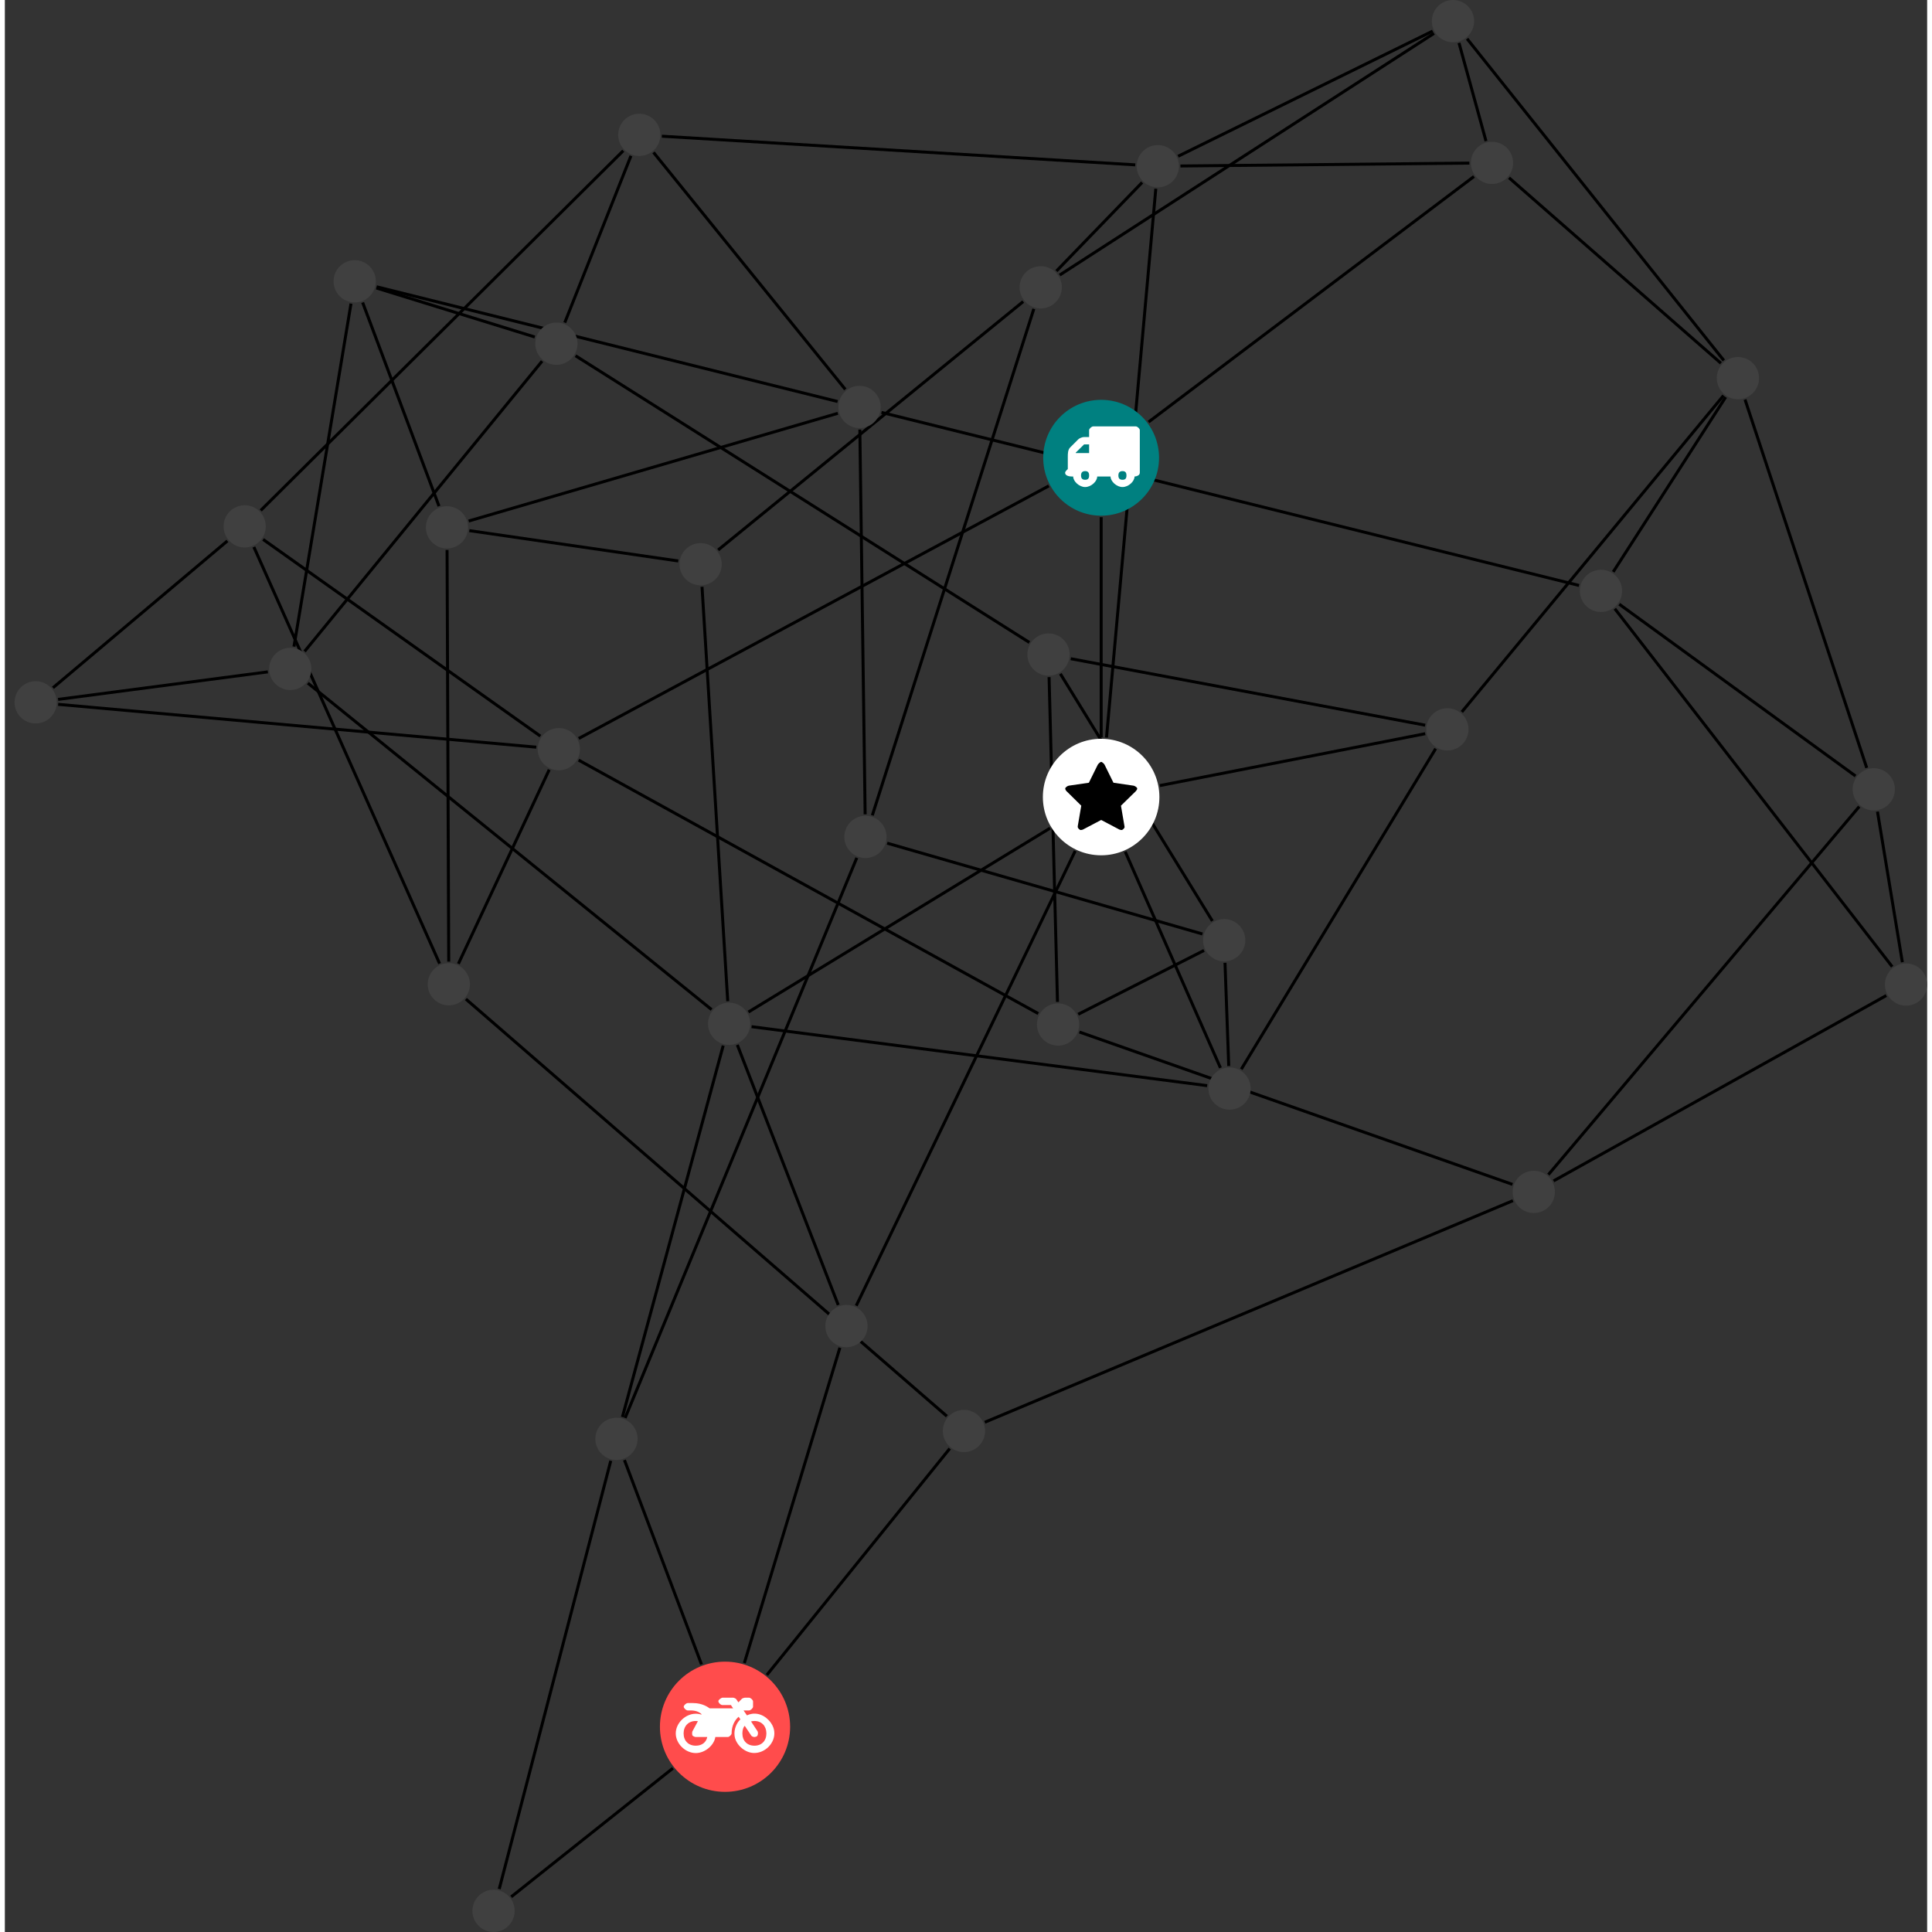 <?xml version="1.0" encoding="UTF-8"?>
<svg xmlns="http://www.w3.org/2000/svg" xmlns:xlink="http://www.w3.org/1999/xlink" width="257.828pt" height="257.828pt" viewBox="-1.295 0.000 256.533 257.828" version="1.1">
<rect x="-1.295" y="0.000" width="256.533" height="257.828" fill="#333333" stroke="none"/>
<defs>
<g>
<symbol overflow="visible" id="glyph0-0">
<path style="stroke:none;" d="M 1.422 -0.75 L 1.422 -7.922 L 3.562 -7.922 L 3.562 -0.891 L 1.422 -0.891 Z M 0.625 0 L 4.531 0 L 4.531 -8.812 L 0.438 -8.812 L 0.438 0 Z M 0.625 0 "/>
</symbol>
<symbol overflow="visible" id="glyph0-1">
<path style="stroke:none;" d="M 3.375 -0.844 C 3.375 -0.453 3.234 -0.266 2.844 -0.266 C 2.469 -0.266 2.297 -0.453 2.297 -0.844 C 2.297 -1.219 2.469 -1.422 2.844 -1.422 C 3.234 -1.422 3.375 -1.219 3.375 -0.844 Z M 1.594 -3.688 L 1.594 -3.859 C 1.594 -3.875 1.578 -3.875 1.594 -3.891 L 2.688 -4.969 C 2.703 -5 2.656 -4.984 2.688 -4.984 L 3.375 -4.984 L 3.375 -3.828 L 1.594 -3.828 Z M 8.359 -0.844 C 8.359 -0.453 8.219 -0.266 7.828 -0.266 C 7.453 -0.266 7.281 -0.453 7.281 -0.844 C 7.281 -1.219 7.453 -1.422 7.828 -1.422 C 8.219 -1.422 8.359 -1.219 8.359 -0.844 Z M 10.141 -6.891 C 10.141 -7.094 9.812 -7.391 9.609 -7.391 L 3.922 -7.391 C 3.719 -7.391 3.375 -7.094 3.375 -6.891 L 3.375 -5.969 L 2.672 -5.969 C 2.469 -5.969 2.078 -5.812 1.938 -5.672 L 0.844 -4.578 C 0.531 -4.266 0.531 -3.734 0.531 -3.328 L 0.531 -1.688 C 0.516 -1.688 0.172 -1.391 0.172 -1.203 C 0.172 -0.781 0.781 -0.703 1.062 -0.703 L 1.25 -0.703 C 1.25 -0.047 2.062 0.703 2.844 0.703 C 3.641 0.703 4.453 -0.047 4.453 -0.703 L 6.234 -0.703 C 6.234 -0.047 7.047 0.703 7.828 0.703 C 8.625 0.703 9.438 -0.047 9.438 -0.703 C 9.547 -0.703 10.141 -0.781 10.141 -1.203 Z M 10.141 -6.891 "/>
</symbol>
<symbol overflow="visible" id="glyph0-2">
<path style="stroke:none;" d="M 12.969 -2.906 C 12.844 -3.984 11.859 -5.016 10.781 -5.219 C 10.234 -5.328 9.703 -5.219 9.328 -5.031 L 8.875 -5.688 L 9.609 -5.688 C 9.812 -5.688 10.141 -5.984 10.141 -6.188 L 10.141 -6.891 C 10.141 -7.094 9.812 -7.391 9.609 -7.391 L 9.047 -7.391 C 8.969 -7.391 8.734 -7.312 8.656 -7.25 L 8.188 -6.766 L 7.891 -7.203 C 7.828 -7.281 7.594 -7.391 7.484 -7.391 L 6.078 -7.391 C 5.906 -7.391 5.547 -7.125 5.516 -6.953 C 5.484 -6.734 5.828 -6.406 6.047 -6.406 L 7.188 -6.406 L 7.484 -5.969 L 4.344 -5.969 C 4.141 -6.125 3.375 -6.672 2.141 -6.672 L 1.422 -6.672 C 1.219 -6.672 0.891 -6.375 0.891 -6.188 C 0.891 -5.984 1.219 -5.688 1.422 -5.688 L 1.781 -5.688 C 2.484 -5.688 2.906 -5.516 3.281 -5.188 L 3.25 -5.141 C 3.078 -5.188 2.797 -5.25 2.5 -5.25 C 1.109 -5.25 -0.172 -4 -0.172 -2.625 C -0.172 -1.25 1.109 0 2.5 0 C 3.75 0 4.953 -1.062 5.109 -2.141 L 6.766 -2.141 C 6.969 -2.141 7.281 -2.438 7.281 -2.625 C 7.281 -3.609 7.688 -4.391 8.219 -4.844 L 8.453 -4.5 C 7.969 -4.062 7.578 -3.203 7.672 -2.359 C 7.781 -1.172 8.969 -0.094 10.141 -0.016 C 11.703 0.094 13.156 -1.344 12.969 -2.906 Z M 2.5 -0.984 C 1.516 -0.984 0.875 -1.641 0.875 -2.625 C 0.875 -3.594 1.516 -4.281 2.5 -4.281 C 2.672 -4.281 2.844 -4.234 2.781 -4.25 L 2.047 -2.891 C 2 -2.781 2 -2.469 2.047 -2.359 C 2.125 -2.25 2.375 -2.141 2.5 -2.141 L 4.031 -2.141 C 3.891 -1.453 3.344 -0.984 2.5 -0.984 Z M 10.328 -0.984 C 9.344 -0.984 8.719 -1.641 8.719 -2.625 C 8.719 -3.109 8.859 -3.469 9.031 -3.641 L 9.906 -2.328 C 9.969 -2.219 10.203 -2.141 10.328 -2.141 C 10.391 -2.141 10.594 -2.188 10.641 -2.234 C 10.812 -2.344 10.844 -2.75 10.734 -2.922 L 9.875 -4.219 C 9.859 -4.219 10.094 -4.281 10.328 -4.281 C 11.297 -4.281 11.922 -3.594 11.922 -2.625 C 11.922 -1.641 11.297 -0.984 10.328 -0.984 Z M 10.328 -0.984 "/>
</symbol>
<symbol overflow="visible" id="glyph0-3">
<path style="stroke:none;" d="M 9.438 -5.078 C 9.438 -5.25 9.078 -5.453 8.938 -5.469 L 6.266 -5.859 L 5.078 -8.266 C 5.031 -8.375 4.75 -8.641 4.625 -8.641 C 4.5 -8.641 4.234 -8.375 4.172 -8.266 L 2.984 -5.859 L 0.312 -5.469 C 0.172 -5.453 -0.172 -5.25 -0.172 -5.078 C -0.172 -4.969 -0.062 -4.781 0.016 -4.719 L 1.969 -2.797 L 1.5 -0.062 C 1.5 -0.016 1.5 0.016 1.5 0.047 C 1.5 0.203 1.75 0.453 1.906 0.453 C 1.984 0.453 2.188 0.406 2.25 0.359 L 4.625 -0.891 L 7 0.359 C 7.062 0.406 7.266 0.453 7.344 0.453 C 7.5 0.453 7.75 0.203 7.75 0.047 C 7.75 0.016 7.75 -0.016 7.734 -0.062 L 7.266 -2.797 L 9.234 -4.719 C 9.297 -4.781 9.438 -4.969 9.438 -5.078 Z M 9.438 -5.078 "/>
</symbol>
</g>
<clipPath id="clip1">
  <path d="M 60 230 L 94 230 L 94 257.828 L 60 257.828 Z M 60 230 "/>
</clipPath>
<clipPath id="clip2">
  <path d="M 59 189 L 86 189 L 86 257.828 L 59 257.828 Z M 59 189 "/>
</clipPath>
<clipPath id="clip3">
  <path d="M 199 127 L 255.238 127 L 255.238 164 L 199 164 Z M 199 127 "/>
</clipPath>
<clipPath id="clip4">
  <path d="M 242 102 L 255.238 102 L 255.238 135 L 242 135 Z M 242 102 "/>
</clipPath>
<clipPath id="clip5">
  <path d="M 207 75 L 255.238 75 L 255.238 135 L 207 135 Z M 207 75 "/>
</clipPath>
<clipPath id="clip6">
  <path d="M 61 252 L 67 252 L 67 257.828 L 61 257.828 Z M 61 252 "/>
</clipPath>
<clipPath id="clip7">
  <path d="M 249 128 L 255.238 128 L 255.238 135 L 249 135 Z M 249 128 "/>
</clipPath>
</defs>
<g id="surface1">
<path style="fill:none;stroke-width:0.399;stroke-linecap:butt;stroke-linejoin:miter;stroke:rgb(0%,0%,0%);stroke-opacity:1;stroke-miterlimit:10;" d="M 0.001 -7.93 L 0.001 -37.301 " transform="matrix(1,0,0,-1,145.007,61.09)"/>
<path style="fill:none;stroke-width:0.399;stroke-linecap:butt;stroke-linejoin:miter;stroke:rgb(0%,0%,0%);stroke-opacity:1;stroke-miterlimit:10;" d="M 6.329 4.774 L 49.751 37.535 " transform="matrix(1,0,0,-1,145.007,61.09)"/>
<path style="fill:none;stroke-width:0.399;stroke-linecap:butt;stroke-linejoin:miter;stroke:rgb(0%,0%,0%);stroke-opacity:1;stroke-miterlimit:10;" d="M -6.984 -3.754 L -69.718 -37.461 " transform="matrix(1,0,0,-1,145.007,61.09)"/>
<path style="fill:none;stroke-width:0.399;stroke-linecap:butt;stroke-linejoin:miter;stroke:rgb(0%,0%,0%);stroke-opacity:1;stroke-miterlimit:10;" d="M -20.206 -132.226 L -44.612 -162.437 " transform="matrix(1,0,0,-1,145.007,61.09)"/>
<path style="fill:none;stroke-width:0.399;stroke-linecap:butt;stroke-linejoin:miter;stroke:rgb(0%,0%,0%);stroke-opacity:1;stroke-miterlimit:10;" d="M -15.527 -128.711 L 54.954 -99.14 " transform="matrix(1,0,0,-1,145.007,61.09)"/>
<path style="fill:none;stroke-width:0.399;stroke-linecap:butt;stroke-linejoin:miter;stroke:rgb(0%,0%,0%);stroke-opacity:1;stroke-miterlimit:10;" d="M -20.589 -127.902 L -84.777 -72.238 " transform="matrix(1,0,0,-1,145.007,61.09)"/>
<g clip-path="url(#clip1)" clip-rule="nonzero">
<path style="fill:none;stroke-width:0.399;stroke-linecap:butt;stroke-linejoin:miter;stroke:rgb(0%,0%,0%);stroke-opacity:1;stroke-miterlimit:10;" d="M -78.726 -192.043 L -57.152 -174.883 " transform="matrix(1,0,0,-1,145.007,61.09)"/>
</g>
<g clip-path="url(#clip2)" clip-rule="nonzero">
<path style="fill:none;stroke-width:0.399;stroke-linecap:butt;stroke-linejoin:miter;stroke:rgb(0%,0%,0%);stroke-opacity:1;stroke-miterlimit:10;" d="M -80.327 -191 L -65.441 -133.851 " transform="matrix(1,0,0,-1,145.007,61.09)"/>
</g>
<path style="fill:none;stroke-width:0.399;stroke-linecap:butt;stroke-linejoin:miter;stroke:rgb(0%,0%,0%);stroke-opacity:1;stroke-miterlimit:10;" d="M -53.331 -161.031 L -63.616 -133.754 " transform="matrix(1,0,0,-1,145.007,61.09)"/>
<path style="fill:none;stroke-width:0.399;stroke-linecap:butt;stroke-linejoin:miter;stroke:rgb(0%,0%,0%);stroke-opacity:1;stroke-miterlimit:10;" d="M -47.616 -160.844 L -34.866 -118.765 " transform="matrix(1,0,0,-1,145.007,61.09)"/>
<path style="fill:none;stroke-width:0.399;stroke-linecap:butt;stroke-linejoin:miter;stroke:rgb(0%,0%,0%);stroke-opacity:1;stroke-miterlimit:10;" d="M -63.89 -128.015 L -50.437 -78.445 " transform="matrix(1,0,0,-1,145.007,61.09)"/>
<path style="fill:none;stroke-width:0.399;stroke-linecap:butt;stroke-linejoin:miter;stroke:rgb(0%,0%,0%);stroke-opacity:1;stroke-miterlimit:10;" d="M -63.527 -128.14 L -32.609 -53.387 " transform="matrix(1,0,0,-1,145.007,61.09)"/>
<path style="fill:none;stroke-width:0.399;stroke-linecap:butt;stroke-linejoin:miter;stroke:rgb(0%,0%,0%);stroke-opacity:1;stroke-miterlimit:10;" d="M -35.085 -113.066 L -48.554 -78.347 " transform="matrix(1,0,0,-1,145.007,61.09)"/>
<path style="fill:none;stroke-width:0.399;stroke-linecap:butt;stroke-linejoin:miter;stroke:rgb(0%,0%,0%);stroke-opacity:1;stroke-miterlimit:10;" d="M -32.683 -113.16 L -3.46 -52.465 " transform="matrix(1,0,0,-1,145.007,61.09)"/>
<path style="fill:none;stroke-width:0.399;stroke-linecap:butt;stroke-linejoin:miter;stroke:rgb(0%,0%,0%);stroke-opacity:1;stroke-miterlimit:10;" d="M -47.069 -73.965 L -6.812 -49.426 " transform="matrix(1,0,0,-1,145.007,61.09)"/>
<path style="fill:none;stroke-width:0.399;stroke-linecap:butt;stroke-linejoin:miter;stroke:rgb(0%,0%,0%);stroke-opacity:1;stroke-miterlimit:10;" d="M -46.652 -75.922 L 14.145 -83.793 " transform="matrix(1,0,0,-1,145.007,61.09)"/>
<path style="fill:none;stroke-width:0.399;stroke-linecap:butt;stroke-linejoin:miter;stroke:rgb(0%,0%,0%);stroke-opacity:1;stroke-miterlimit:10;" d="M -49.831 -72.523 L -53.265 -17.219 " transform="matrix(1,0,0,-1,145.007,61.09)"/>
<path style="fill:none;stroke-width:0.399;stroke-linecap:butt;stroke-linejoin:miter;stroke:rgb(0%,0%,0%);stroke-opacity:1;stroke-miterlimit:10;" d="M -51.991 -73.637 L -105.866 -30.074 " transform="matrix(1,0,0,-1,145.007,61.09)"/>
<path style="fill:none;stroke-width:0.399;stroke-linecap:butt;stroke-linejoin:miter;stroke:rgb(0%,0%,0%);stroke-opacity:1;stroke-miterlimit:10;" d="M 3.216 -52.574 L 15.919 -81.418 " transform="matrix(1,0,0,-1,145.007,61.09)"/>
<path style="fill:none;stroke-width:0.399;stroke-linecap:butt;stroke-linejoin:miter;stroke:rgb(0%,0%,0%);stroke-opacity:1;stroke-miterlimit:10;" d="M 7.829 -43.746 L 43.247 -36.824 " transform="matrix(1,0,0,-1,145.007,61.09)"/>
<path style="fill:none;stroke-width:0.399;stroke-linecap:butt;stroke-linejoin:miter;stroke:rgb(0%,0%,0%);stroke-opacity:1;stroke-miterlimit:10;" d="M 0.716 -37.332 L 7.294 35.903 " transform="matrix(1,0,0,-1,145.007,61.09)"/>
<path style="fill:none;stroke-width:0.399;stroke-linecap:butt;stroke-linejoin:miter;stroke:rgb(0%,0%,0%);stroke-opacity:1;stroke-miterlimit:10;" d="M 18.7 -81.601 L 44.641 -38.824 " transform="matrix(1,0,0,-1,145.007,61.09)"/>
<path style="fill:none;stroke-width:0.399;stroke-linecap:butt;stroke-linejoin:miter;stroke:rgb(0%,0%,0%);stroke-opacity:1;stroke-miterlimit:10;" d="M 17.028 -81.168 L 16.528 -67.398 " transform="matrix(1,0,0,-1,145.007,61.09)"/>
<path style="fill:none;stroke-width:0.399;stroke-linecap:butt;stroke-linejoin:miter;stroke:rgb(0%,0%,0%);stroke-opacity:1;stroke-miterlimit:10;" d="M 43.243 -35.687 L -4.058 -26.816 " transform="matrix(1,0,0,-1,145.007,61.09)"/>
<path style="fill:none;stroke-width:0.399;stroke-linecap:butt;stroke-linejoin:miter;stroke:rgb(0%,0%,0%);stroke-opacity:1;stroke-miterlimit:10;" d="M 48.13 -33.918 L 83.055 8.305 " transform="matrix(1,0,0,-1,145.007,61.09)"/>
<path style="fill:none;stroke-width:0.399;stroke-linecap:butt;stroke-linejoin:miter;stroke:rgb(0%,0%,0%);stroke-opacity:1;stroke-miterlimit:10;" d="M 14.841 -61.812 L -5.444 -28.828 " transform="matrix(1,0,0,-1,145.007,61.09)"/>
<path style="fill:none;stroke-width:0.399;stroke-linecap:butt;stroke-linejoin:miter;stroke:rgb(0%,0%,0%);stroke-opacity:1;stroke-miterlimit:10;" d="M 13.727 -65.75 L -3.062 -74.265 " transform="matrix(1,0,0,-1,145.007,61.09)"/>
<path style="fill:none;stroke-width:0.399;stroke-linecap:butt;stroke-linejoin:miter;stroke:rgb(0%,0%,0%);stroke-opacity:1;stroke-miterlimit:10;" d="M 13.52 -63.551 L -28.554 -51.433 " transform="matrix(1,0,0,-1,145.007,61.09)"/>
<path style="fill:none;stroke-width:0.399;stroke-linecap:butt;stroke-linejoin:miter;stroke:rgb(0%,0%,0%);stroke-opacity:1;stroke-miterlimit:10;" d="M -6.948 -29.273 L -5.827 -72.613 " transform="matrix(1,0,0,-1,145.007,61.09)"/>
<path style="fill:none;stroke-width:0.399;stroke-linecap:butt;stroke-linejoin:miter;stroke:rgb(0%,0%,0%);stroke-opacity:1;stroke-miterlimit:10;" d="M -9.577 -24.648 L -70.144 13.613 " transform="matrix(1,0,0,-1,145.007,61.09)"/>
<path style="fill:none;stroke-width:0.399;stroke-linecap:butt;stroke-linejoin:miter;stroke:rgb(0%,0%,0%);stroke-opacity:1;stroke-miterlimit:10;" d="M -2.905 -76.633 L 54.891 -96.969 " transform="matrix(1,0,0,-1,145.007,61.09)"/>
<path style="fill:none;stroke-width:0.399;stroke-linecap:butt;stroke-linejoin:miter;stroke:rgb(0%,0%,0%);stroke-opacity:1;stroke-miterlimit:10;" d="M -8.394 -74.172 L -69.734 -40.347 " transform="matrix(1,0,0,-1,145.007,61.09)"/>
<g clip-path="url(#clip3)" clip-rule="nonzero">
<path style="fill:none;stroke-width:0.399;stroke-linecap:butt;stroke-linejoin:miter;stroke:rgb(0%,0%,0%);stroke-opacity:1;stroke-miterlimit:10;" d="M 60.376 -96.504 L 104.778 -71.765 " transform="matrix(1,0,0,-1,145.007,61.09)"/>
</g>
<path style="fill:none;stroke-width:0.399;stroke-linecap:butt;stroke-linejoin:miter;stroke:rgb(0%,0%,0%);stroke-opacity:1;stroke-miterlimit:10;" d="M 59.684 -95.668 L 101.165 -46.551 " transform="matrix(1,0,0,-1,145.007,61.09)"/>
<g clip-path="url(#clip4)" clip-rule="nonzero">
<path style="fill:none;stroke-width:0.399;stroke-linecap:butt;stroke-linejoin:miter;stroke:rgb(0%,0%,0%);stroke-opacity:1;stroke-miterlimit:10;" d="M 106.923 -67.32 L 103.602 -47.222 " transform="matrix(1,0,0,-1,145.007,61.09)"/>
</g>
<g clip-path="url(#clip5)" clip-rule="nonzero">
<path style="fill:none;stroke-width:0.399;stroke-linecap:butt;stroke-linejoin:miter;stroke:rgb(0%,0%,0%);stroke-opacity:1;stroke-miterlimit:10;" d="M 105.567 -67.914 L 68.552 -20.148 " transform="matrix(1,0,0,-1,145.007,61.09)"/>
</g>
<path style="fill:none;stroke-width:0.399;stroke-linecap:butt;stroke-linejoin:miter;stroke:rgb(0%,0%,0%);stroke-opacity:1;stroke-miterlimit:10;" d="M 100.673 -42.469 L 69.141 -19.539 " transform="matrix(1,0,0,-1,145.007,61.09)"/>
<path style="fill:none;stroke-width:0.399;stroke-linecap:butt;stroke-linejoin:miter;stroke:rgb(0%,0%,0%);stroke-opacity:1;stroke-miterlimit:10;" d="M 102.165 -41.379 L 85.927 7.766 " transform="matrix(1,0,0,-1,145.007,61.09)"/>
<path style="fill:none;stroke-width:0.399;stroke-linecap:butt;stroke-linejoin:miter;stroke:rgb(0%,0%,0%);stroke-opacity:1;stroke-miterlimit:10;" d="M 68.337 -15.226 L 83.345 8.094 " transform="matrix(1,0,0,-1,145.007,61.09)"/>
<path style="fill:none;stroke-width:0.399;stroke-linecap:butt;stroke-linejoin:miter;stroke:rgb(0%,0%,0%);stroke-opacity:1;stroke-miterlimit:10;" d="M 63.774 -17.039 L -29.316 6.051 " transform="matrix(1,0,0,-1,145.007,61.09)"/>
<path style="fill:none;stroke-width:0.399;stroke-linecap:butt;stroke-linejoin:miter;stroke:rgb(0%,0%,0%);stroke-opacity:1;stroke-miterlimit:10;" d="M 82.708 12.617 L 54.431 37.367 " transform="matrix(1,0,0,-1,145.007,61.09)"/>
<path style="fill:none;stroke-width:0.399;stroke-linecap:butt;stroke-linejoin:miter;stroke:rgb(0%,0%,0%);stroke-opacity:1;stroke-miterlimit:10;" d="M 83.098 12.988 L 48.837 55.914 " transform="matrix(1,0,0,-1,145.007,61.09)"/>
<path style="fill:none;stroke-width:0.399;stroke-linecap:butt;stroke-linejoin:miter;stroke:rgb(0%,0%,0%);stroke-opacity:1;stroke-miterlimit:10;" d="M 51.36 42.262 L 47.755 55.363 " transform="matrix(1,0,0,-1,145.007,61.09)"/>
<path style="fill:none;stroke-width:0.399;stroke-linecap:butt;stroke-linejoin:miter;stroke:rgb(0%,0%,0%);stroke-opacity:1;stroke-miterlimit:10;" d="M 49.141 39.324 L 10.583 38.938 " transform="matrix(1,0,0,-1,145.007,61.09)"/>
<path style="fill:none;stroke-width:0.399;stroke-linecap:butt;stroke-linejoin:miter;stroke:rgb(0%,0%,0%);stroke-opacity:1;stroke-miterlimit:10;" d="M 44.243 56.942 L 10.274 40.238 " transform="matrix(1,0,0,-1,145.007,61.09)"/>
<path style="fill:none;stroke-width:0.399;stroke-linecap:butt;stroke-linejoin:miter;stroke:rgb(0%,0%,0%);stroke-opacity:1;stroke-miterlimit:10;" d="M 44.419 56.637 L -5.53 24.387 " transform="matrix(1,0,0,-1,145.007,61.09)"/>
<path style="fill:none;stroke-width:0.399;stroke-linecap:butt;stroke-linejoin:miter;stroke:rgb(0%,0%,0%);stroke-opacity:1;stroke-miterlimit:10;" d="M 5.466 36.738 L -5.968 24.918 " transform="matrix(1,0,0,-1,145.007,61.09)"/>
<path style="fill:none;stroke-width:0.399;stroke-linecap:butt;stroke-linejoin:miter;stroke:rgb(0%,0%,0%);stroke-opacity:1;stroke-miterlimit:10;" d="M 4.552 39.09 L -58.624 42.914 " transform="matrix(1,0,0,-1,145.007,61.09)"/>
<path style="fill:none;stroke-width:0.399;stroke-linecap:butt;stroke-linejoin:miter;stroke:rgb(0%,0%,0%);stroke-opacity:1;stroke-miterlimit:10;" d="M -10.405 20.844 L -51.109 -12.301 " transform="matrix(1,0,0,-1,145.007,61.09)"/>
<path style="fill:none;stroke-width:0.399;stroke-linecap:butt;stroke-linejoin:miter;stroke:rgb(0%,0%,0%);stroke-opacity:1;stroke-miterlimit:10;" d="M -8.984 19.871 L -30.538 -47.722 " transform="matrix(1,0,0,-1,145.007,61.09)"/>
<path style="fill:none;stroke-width:0.399;stroke-linecap:butt;stroke-linejoin:miter;stroke:rgb(0%,0%,0%);stroke-opacity:1;stroke-miterlimit:10;" d="M -56.437 -13.773 L -84.316 -9.723 " transform="matrix(1,0,0,-1,145.007,61.09)"/>
<path style="fill:none;stroke-width:0.399;stroke-linecap:butt;stroke-linejoin:miter;stroke:rgb(0%,0%,0%);stroke-opacity:1;stroke-miterlimit:10;" d="M -31.495 -47.582 L -32.202 3.762 " transform="matrix(1,0,0,-1,145.007,61.09)"/>
<path style="fill:none;stroke-width:0.399;stroke-linecap:butt;stroke-linejoin:miter;stroke:rgb(0%,0%,0%);stroke-opacity:1;stroke-miterlimit:10;" d="M -84.405 -8.441 L -35.14 5.934 " transform="matrix(1,0,0,-1,145.007,61.09)"/>
<path style="fill:none;stroke-width:0.399;stroke-linecap:butt;stroke-linejoin:miter;stroke:rgb(0%,0%,0%);stroke-opacity:1;stroke-miterlimit:10;" d="M -88.362 -6.461 L -98.554 20.723 " transform="matrix(1,0,0,-1,145.007,61.09)"/>
<path style="fill:none;stroke-width:0.399;stroke-linecap:butt;stroke-linejoin:miter;stroke:rgb(0%,0%,0%);stroke-opacity:1;stroke-miterlimit:10;" d="M -87.288 -12.305 L -87.066 -67.242 " transform="matrix(1,0,0,-1,145.007,61.09)"/>
<path style="fill:none;stroke-width:0.399;stroke-linecap:butt;stroke-linejoin:miter;stroke:rgb(0%,0%,0%);stroke-opacity:1;stroke-miterlimit:10;" d="M -35.171 7.508 L -96.687 22.82 " transform="matrix(1,0,0,-1,145.007,61.09)"/>
<path style="fill:none;stroke-width:0.399;stroke-linecap:butt;stroke-linejoin:miter;stroke:rgb(0%,0%,0%);stroke-opacity:1;stroke-miterlimit:10;" d="M -34.14 9.125 L -59.737 40.75 " transform="matrix(1,0,0,-1,145.007,61.09)"/>
<path style="fill:none;stroke-width:0.399;stroke-linecap:butt;stroke-linejoin:miter;stroke:rgb(0%,0%,0%);stroke-opacity:1;stroke-miterlimit:10;" d="M -96.73 22.66 L -75.581 16.117 " transform="matrix(1,0,0,-1,145.007,61.09)"/>
<path style="fill:none;stroke-width:0.399;stroke-linecap:butt;stroke-linejoin:miter;stroke:rgb(0%,0%,0%);stroke-opacity:1;stroke-miterlimit:10;" d="M -100.109 20.574 L -107.718 -25.199 " transform="matrix(1,0,0,-1,145.007,61.09)"/>
<path style="fill:none;stroke-width:0.399;stroke-linecap:butt;stroke-linejoin:miter;stroke:rgb(0%,0%,0%);stroke-opacity:1;stroke-miterlimit:10;" d="M -74.609 12.891 L -106.3 -25.84 " transform="matrix(1,0,0,-1,145.007,61.09)"/>
<path style="fill:none;stroke-width:0.399;stroke-linecap:butt;stroke-linejoin:miter;stroke:rgb(0%,0%,0%);stroke-opacity:1;stroke-miterlimit:10;" d="M -71.581 18.031 L -62.749 40.289 " transform="matrix(1,0,0,-1,145.007,61.09)"/>
<path style="fill:none;stroke-width:0.399;stroke-linecap:butt;stroke-linejoin:miter;stroke:rgb(0%,0%,0%);stroke-opacity:1;stroke-miterlimit:10;" d="M -111.202 -28.57 L -139.198 -32.246 " transform="matrix(1,0,0,-1,145.007,61.09)"/>
<path style="fill:none;stroke-width:0.399;stroke-linecap:butt;stroke-linejoin:miter;stroke:rgb(0%,0%,0%);stroke-opacity:1;stroke-miterlimit:10;" d="M -63.777 40.973 L -112.155 -7.027 " transform="matrix(1,0,0,-1,145.007,61.09)"/>
<path style="fill:none;stroke-width:0.399;stroke-linecap:butt;stroke-linejoin:miter;stroke:rgb(0%,0%,0%);stroke-opacity:1;stroke-miterlimit:10;" d="M -139.882 -30.695 L -116.605 -11.098 " transform="matrix(1,0,0,-1,145.007,61.09)"/>
<path style="fill:none;stroke-width:0.399;stroke-linecap:butt;stroke-linejoin:miter;stroke:rgb(0%,0%,0%);stroke-opacity:1;stroke-miterlimit:10;" d="M -139.187 -32.906 L -75.382 -38.621 " transform="matrix(1,0,0,-1,145.007,61.09)"/>
<path style="fill:none;stroke-width:0.399;stroke-linecap:butt;stroke-linejoin:miter;stroke:rgb(0%,0%,0%);stroke-opacity:1;stroke-miterlimit:10;" d="M -111.835 -10.898 L -74.839 -37.144 " transform="matrix(1,0,0,-1,145.007,61.09)"/>
<path style="fill:none;stroke-width:0.399;stroke-linecap:butt;stroke-linejoin:miter;stroke:rgb(0%,0%,0%);stroke-opacity:1;stroke-miterlimit:10;" d="M -113.07 -11.91 L -88.284 -67.504 " transform="matrix(1,0,0,-1,145.007,61.09)"/>
<path style="fill:none;stroke-width:0.399;stroke-linecap:butt;stroke-linejoin:miter;stroke:rgb(0%,0%,0%);stroke-opacity:1;stroke-miterlimit:10;" d="M -73.655 -41.625 L -85.777 -67.527 " transform="matrix(1,0,0,-1,145.007,61.09)"/>
<path style=" stroke:none;fill-rule:nonzero;fill:rgb(0%,50%,50%);fill-opacity:1;" d="M 152.734 61.09 C 152.734 56.82 149.277 53.359 145.008 53.359 C 140.738 53.359 137.277 56.82 137.277 61.09 C 137.277 65.359 140.738 68.82 145.008 68.82 C 149.277 68.82 152.734 65.359 152.734 61.09 Z M 152.734 61.09 "/>
<g style="fill:rgb(100%,100%,100%);fill-opacity:1;">
  <use xlink:href="#glyph0-1" x="140.026" y="64.293"/>
</g>
<path style=" stroke:none;fill-rule:nonzero;fill:rgb(25%,25%,25%);fill-opacity:1;" d="M 129.516 190.969 C 129.516 189.41 128.254 188.148 126.699 188.148 C 125.141 188.148 123.879 189.41 123.879 190.969 C 123.879 192.523 125.141 193.785 126.699 193.785 C 128.254 193.785 129.516 192.523 129.516 190.969 Z M 129.516 190.969 "/>
<g clip-path="url(#clip6)" clip-rule="nonzero">
<path style=" stroke:none;fill-rule:nonzero;fill:rgb(25%,25%,25%);fill-opacity:1;" d="M 66.738 255.012 C 66.738 253.453 65.477 252.191 63.922 252.191 C 62.363 252.191 61.102 253.453 61.102 255.012 C 61.102 256.566 62.363 257.828 63.922 257.828 C 65.477 257.828 66.738 256.566 66.738 255.012 Z M 66.738 255.012 "/>
</g>
<path style=" stroke:none;fill-rule:nonzero;fill:rgb(100%,29.999%,29.999%);fill-opacity:1;" d="M 103.5 230.438 C 103.5 225.641 99.609 221.75 94.812 221.75 C 90.016 221.75 86.125 225.641 86.125 230.438 C 86.125 235.234 90.016 239.125 94.812 239.125 C 99.609 239.125 103.5 235.234 103.5 230.438 Z M 103.5 230.438 "/>
<g style="fill:rgb(100%,100%,100%);fill-opacity:1;">
  <use xlink:href="#glyph0-2" x="88.411" y="233.949"/>
</g>
<path style=" stroke:none;fill-rule:nonzero;fill:rgb(25%,25%,25%);fill-opacity:1;" d="M 83.145 192.02 C 83.145 190.461 81.883 189.199 80.328 189.199 C 78.77 189.199 77.508 190.461 77.508 192.02 C 77.508 193.574 78.77 194.836 80.328 194.836 C 81.883 194.836 83.145 193.574 83.145 192.02 Z M 83.145 192.02 "/>
<path style=" stroke:none;fill-rule:nonzero;fill:rgb(25%,25%,25%);fill-opacity:1;" d="M 113.836 176.969 C 113.836 175.41 112.574 174.148 111.016 174.148 C 109.461 174.148 108.199 175.41 108.199 176.969 C 108.199 178.523 109.461 179.785 111.016 179.785 C 112.574 179.785 113.836 178.523 113.836 176.969 Z M 113.836 176.969 "/>
<path style=" stroke:none;fill-rule:nonzero;fill:rgb(25%,25%,25%);fill-opacity:1;" d="M 98.18 136.625 C 98.18 135.066 96.918 133.805 95.363 133.805 C 93.805 133.805 92.547 135.066 92.547 136.625 C 92.547 138.18 93.805 139.441 95.363 139.441 C 96.918 139.441 98.18 138.18 98.18 136.625 Z M 98.18 136.625 "/>
<path style=" stroke:none;fill-rule:nonzero;fill:rgb(100%,100%,100%);fill-opacity:1;" d="M 152.781 106.367 C 152.781 102.07 149.301 98.59 145.008 98.59 C 140.711 98.59 137.23 102.07 137.23 106.367 C 137.23 110.66 140.711 114.141 145.008 114.141 C 149.301 114.141 152.781 110.66 152.781 106.367 Z M 152.781 106.367 "/>
<g style="fill:rgb(0%,0%,0%);fill-opacity:1;">
  <use xlink:href="#glyph0-3" x="140.385" y="110.316"/>
</g>
<path style=" stroke:none;fill-rule:nonzero;fill:rgb(25%,25%,25%);fill-opacity:1;" d="M 164.961 145.27 C 164.961 143.715 163.699 142.453 162.145 142.453 C 160.586 142.453 159.324 143.715 159.324 145.27 C 159.324 146.828 160.586 148.09 162.145 148.09 C 163.699 148.09 164.961 146.828 164.961 145.27 Z M 164.961 145.27 "/>
<path style=" stroke:none;fill-rule:nonzero;fill:rgb(25%,25%,25%);fill-opacity:1;" d="M 194.031 97.336 C 194.031 95.777 192.77 94.516 191.215 94.516 C 189.656 94.516 188.395 95.777 188.395 97.336 C 188.395 98.891 189.656 100.152 191.215 100.152 C 192.77 100.152 194.031 98.891 194.031 97.336 Z M 194.031 97.336 "/>
<path style=" stroke:none;fill-rule:nonzero;fill:rgb(25%,25%,25%);fill-opacity:1;" d="M 164.246 125.473 C 164.246 123.918 162.984 122.656 161.43 122.656 C 159.871 122.656 158.609 123.918 158.609 125.473 C 158.609 127.031 159.871 128.293 161.43 128.293 C 162.984 128.293 164.246 127.031 164.246 125.473 Z M 164.246 125.473 "/>
<path style=" stroke:none;fill-rule:nonzero;fill:rgb(25%,25%,25%);fill-opacity:1;" d="M 140.801 87.348 C 140.801 85.793 139.539 84.531 137.984 84.531 C 136.426 84.531 135.164 85.793 135.164 87.348 C 135.164 88.906 136.426 90.168 137.984 90.168 C 139.539 90.168 140.801 88.906 140.801 87.348 Z M 140.801 87.348 "/>
<path style=" stroke:none;fill-rule:nonzero;fill:rgb(25%,25%,25%);fill-opacity:1;" d="M 142.074 136.719 C 142.074 135.164 140.812 133.902 139.258 133.902 C 137.699 133.902 136.438 135.164 136.438 136.719 C 136.438 138.277 137.699 139.539 139.258 139.539 C 140.812 139.539 142.074 138.277 142.074 136.719 Z M 142.074 136.719 "/>
<path style=" stroke:none;fill-rule:nonzero;fill:rgb(25%,25%,25%);fill-opacity:1;" d="M 205.562 159.062 C 205.562 157.504 204.301 156.242 202.746 156.242 C 201.188 156.242 199.926 157.504 199.926 159.062 C 199.926 160.617 201.188 161.879 202.746 161.879 C 204.301 161.879 205.562 160.617 205.562 159.062 Z M 205.562 159.062 "/>
<g clip-path="url(#clip7)" clip-rule="nonzero">
<path style=" stroke:none;fill-rule:nonzero;fill:rgb(25%,25%,25%);fill-opacity:1;" d="M 255.238 131.387 C 255.238 129.832 253.977 128.57 252.422 128.57 C 250.863 128.57 249.602 129.832 249.602 131.387 C 249.602 132.945 250.863 134.207 252.422 134.207 C 253.977 134.207 255.238 132.945 255.238 131.387 Z M 255.238 131.387 "/>
</g>
<path style=" stroke:none;fill-rule:nonzero;fill:rgb(25%,25%,25%);fill-opacity:1;" d="M 250.934 105.332 C 250.934 103.777 249.672 102.516 248.117 102.516 C 246.562 102.516 245.301 103.777 245.301 105.332 C 245.301 106.891 246.562 108.152 248.117 108.152 C 249.672 108.152 250.934 106.891 250.934 105.332 Z M 250.934 105.332 "/>
<path style=" stroke:none;fill-rule:nonzero;fill:rgb(25%,25%,25%);fill-opacity:1;" d="M 214.527 78.855 C 214.527 77.297 213.266 76.035 211.711 76.035 C 210.152 76.035 208.891 77.297 208.891 78.855 C 208.891 80.41 210.152 81.672 211.711 81.672 C 213.266 81.672 214.527 80.41 214.527 78.855 Z M 214.527 78.855 "/>
<path style=" stroke:none;fill-rule:nonzero;fill:rgb(25%,25%,25%);fill-opacity:1;" d="M 232.805 50.461 C 232.805 48.906 231.543 47.645 229.984 47.645 C 228.43 47.645 227.168 48.906 227.168 50.461 C 227.168 52.016 228.43 53.277 229.984 53.277 C 231.543 53.277 232.805 52.016 232.805 50.461 Z M 232.805 50.461 "/>
<path style=" stroke:none;fill-rule:nonzero;fill:rgb(25%,25%,25%);fill-opacity:1;" d="M 199.984 21.738 C 199.984 20.18 198.723 18.922 197.164 18.922 C 195.609 18.922 194.348 20.18 194.348 21.738 C 194.348 23.293 195.609 24.555 197.164 24.555 C 198.723 24.555 199.984 23.293 199.984 21.738 Z M 199.984 21.738 "/>
<path style=" stroke:none;fill-rule:nonzero;fill:rgb(25%,25%,25%);fill-opacity:1;" d="M 194.777 2.816 C 194.777 1.262 193.516 0 191.961 0 C 190.402 0 189.141 1.262 189.141 2.816 C 189.141 4.375 190.402 5.637 191.961 5.637 C 193.516 5.637 194.777 4.375 194.777 2.816 Z M 194.777 2.816 "/>
<path style=" stroke:none;fill-rule:nonzero;fill:rgb(25%,25%,25%);fill-opacity:1;" d="M 155.391 22.184 C 155.391 20.625 154.129 19.363 152.57 19.363 C 151.016 19.363 149.754 20.625 149.754 22.184 C 149.754 23.738 151.016 25 152.57 25 C 154.129 25 155.391 23.738 155.391 22.184 Z M 155.391 22.184 "/>
<path style=" stroke:none;fill-rule:nonzero;fill:rgb(25%,25%,25%);fill-opacity:1;" d="M 139.762 38.344 C 139.762 36.785 138.5 35.523 136.941 35.523 C 135.387 35.523 134.125 36.785 134.125 38.344 C 134.125 39.898 135.387 41.16 136.941 41.16 C 138.5 41.16 139.762 39.898 139.762 38.344 Z M 139.762 38.344 "/>
<path style=" stroke:none;fill-rule:nonzero;fill:rgb(25%,25%,25%);fill-opacity:1;" d="M 94.375 75.297 C 94.375 73.742 93.113 72.48 91.559 72.48 C 90 72.48 88.738 73.742 88.738 75.297 C 88.738 76.852 90 78.113 91.559 78.113 C 93.113 78.113 94.375 76.852 94.375 75.297 Z M 94.375 75.297 "/>
<path style=" stroke:none;fill-rule:nonzero;fill:rgb(25%,25%,25%);fill-opacity:1;" d="M 116.371 111.688 C 116.371 110.129 115.109 108.867 113.555 108.867 C 111.996 108.867 110.734 110.129 110.734 111.688 C 110.734 113.242 111.996 114.504 113.555 114.504 C 115.109 114.504 116.371 113.242 116.371 111.688 Z M 116.371 111.688 "/>
<path style=" stroke:none;fill-rule:nonzero;fill:rgb(25%,25%,25%);fill-opacity:1;" d="M 60.523 70.379 C 60.523 68.82 59.262 67.559 57.707 67.559 C 56.152 67.559 54.891 68.82 54.891 70.379 C 54.891 71.934 56.152 73.195 57.707 73.195 C 59.262 73.195 60.523 71.934 60.523 70.379 Z M 60.523 70.379 "/>
<path style=" stroke:none;fill-rule:nonzero;fill:rgb(25%,25%,25%);fill-opacity:1;" d="M 115.582 54.312 C 115.582 52.754 114.32 51.492 112.766 51.492 C 111.207 51.492 109.945 52.754 109.945 54.312 C 109.945 55.867 111.207 57.129 112.766 57.129 C 114.32 57.129 115.582 55.867 115.582 54.312 Z M 115.582 54.312 "/>
<path style=" stroke:none;fill-rule:nonzero;fill:rgb(25%,25%,25%);fill-opacity:1;" d="M 48.211 37.539 C 48.211 35.984 46.949 34.723 45.395 34.723 C 43.836 34.723 42.574 35.984 42.574 37.539 C 42.574 39.098 43.836 40.359 45.395 40.359 C 46.949 40.359 48.211 39.098 48.211 37.539 Z M 48.211 37.539 "/>
<path style=" stroke:none;fill-rule:nonzero;fill:rgb(25%,25%,25%);fill-opacity:1;" d="M 75.129 45.863 C 75.129 44.309 73.867 43.047 72.312 43.047 C 70.754 43.047 69.492 44.309 69.492 45.863 C 69.492 47.422 70.754 48.684 72.312 48.684 C 73.867 48.684 75.129 47.422 75.129 45.863 Z M 75.129 45.863 "/>
<path style=" stroke:none;fill-rule:nonzero;fill:rgb(25%,25%,25%);fill-opacity:1;" d="M 39.613 89.266 C 39.613 87.711 38.352 86.449 36.797 86.449 C 35.242 86.449 33.98 87.711 33.98 89.266 C 33.98 90.824 35.242 92.086 36.797 92.086 C 38.352 92.086 39.613 90.824 39.613 89.266 Z M 39.613 89.266 "/>
<path style=" stroke:none;fill-rule:nonzero;fill:rgb(25%,25%,25%);fill-opacity:1;" d="M 86.191 17.996 C 86.191 16.438 84.93 15.176 83.371 15.176 C 81.816 15.176 80.555 16.438 80.555 17.996 C 80.555 19.551 81.816 20.812 83.371 20.812 C 84.93 20.812 86.191 19.551 86.191 17.996 Z M 86.191 17.996 "/>
<path style=" stroke:none;fill-rule:nonzero;fill:rgb(25%,25%,25%);fill-opacity:1;" d="M 5.637 93.727 C 5.637 92.172 4.375 90.91 2.816 90.91 C 1.262 90.91 0 92.172 0 93.727 C 0 95.285 1.262 96.547 2.816 96.547 C 4.375 96.547 5.637 95.285 5.637 93.727 Z M 5.637 93.727 "/>
<path style=" stroke:none;fill-rule:nonzero;fill:rgb(25%,25%,25%);fill-opacity:1;" d="M 33.527 70.242 C 33.527 68.688 32.266 67.426 30.711 67.426 C 29.156 67.426 27.895 68.688 27.895 70.242 C 27.895 71.801 29.156 73.062 30.711 73.062 C 32.266 73.062 33.527 71.801 33.527 70.242 Z M 33.527 70.242 "/>
<path style=" stroke:none;fill-rule:nonzero;fill:rgb(25%,25%,25%);fill-opacity:1;" d="M 75.449 99.98 C 75.449 98.422 74.188 97.16 72.633 97.16 C 71.074 97.16 69.812 98.422 69.812 99.98 C 69.812 101.535 71.074 102.797 72.633 102.797 C 74.188 102.797 75.449 101.535 75.449 99.98 Z M 75.449 99.98 "/>
<path style=" stroke:none;fill-rule:nonzero;fill:rgb(25%,25%,25%);fill-opacity:1;" d="M 60.77 131.352 C 60.77 129.793 59.508 128.531 57.953 128.531 C 56.398 128.531 55.137 129.793 55.137 131.352 C 55.137 132.906 56.398 134.168 57.953 134.168 C 59.508 134.168 60.77 132.906 60.77 131.352 Z M 60.77 131.352 "/>
</g>
</svg>
